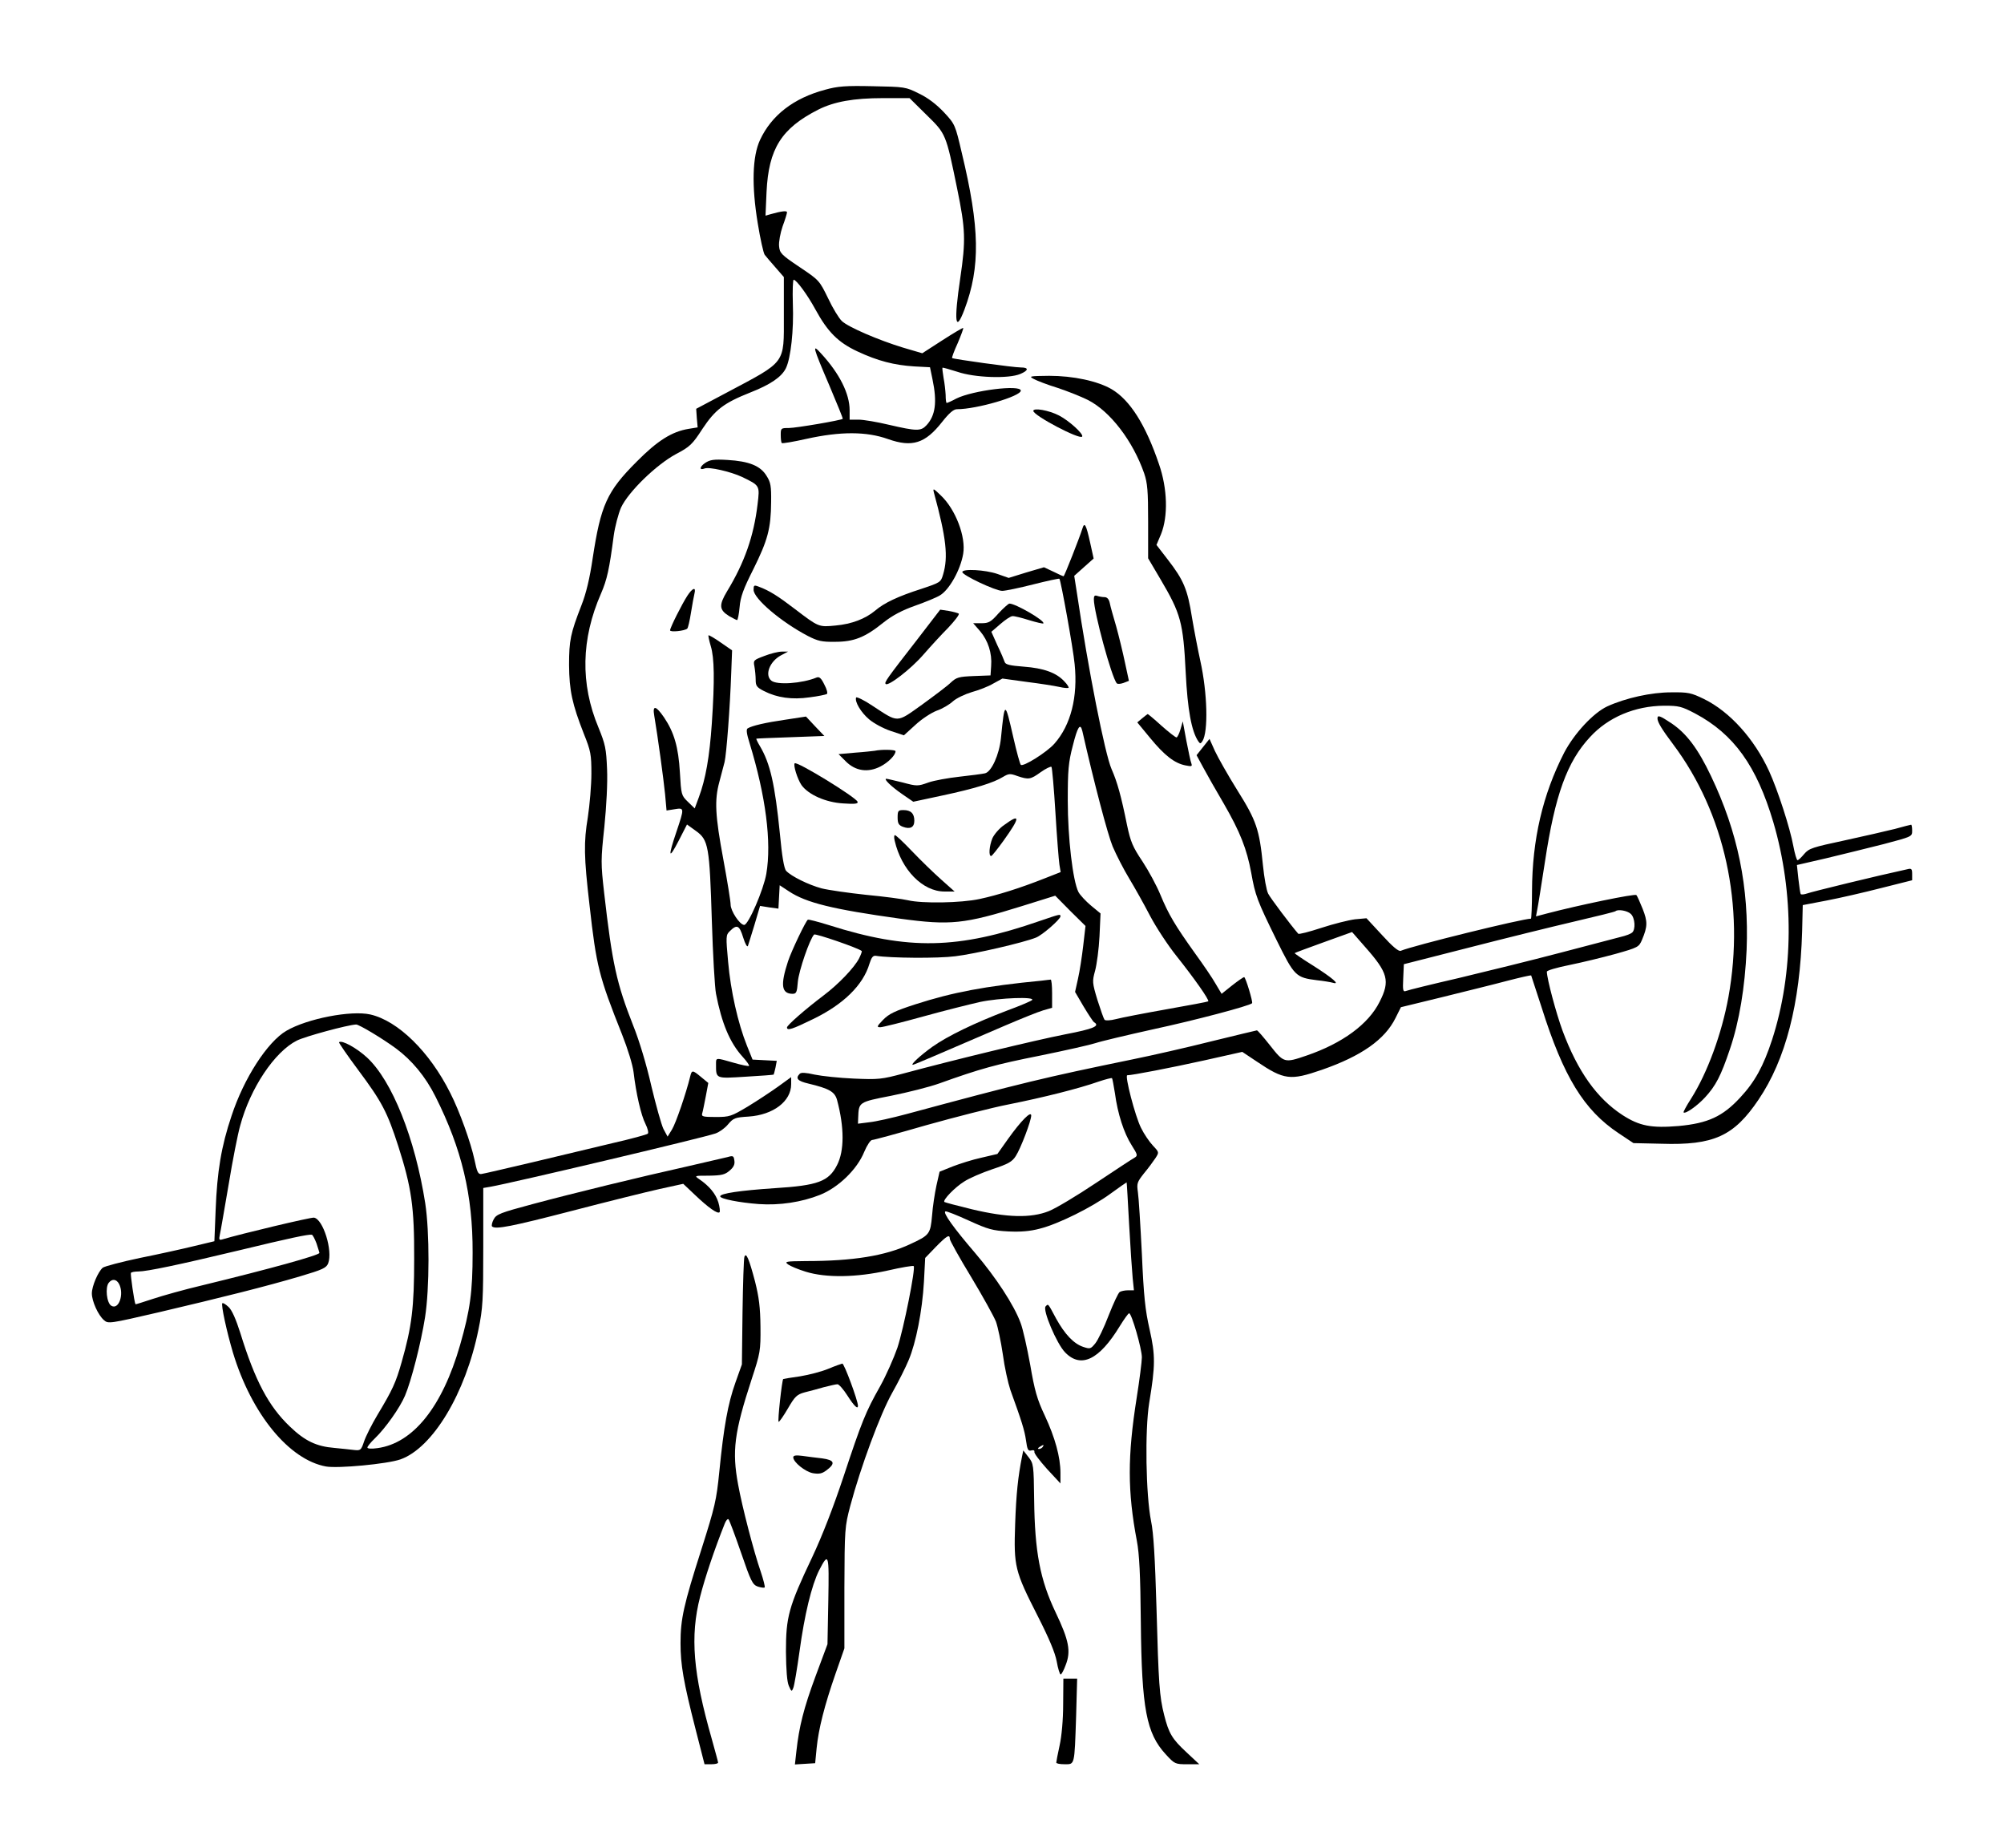 <svg xmlns="http://www.w3.org/2000/svg" width="1200" height="1106.25" viewBox="0 0 960 885"><g transform="matrix(.1 0 0-.1 0 885)"><path d="m3952 8420c-150-40-256-122-311-240-37-79-41-219-11-400 12-74 27-141 33-150 6-8 30-36 52-61l40-46v-185c0-234 13-216-273-368l-147-78 3-44 4-45-43-7c-80-13-149-56-249-157-143-143-172-208-211-464-14-95-31-167-54-225-52-134-59-167-59-285 1-123 15-187 71-330 33-82 36-99 36-190 0-55-8-149-17-209-20-120-19-189 8-421 33-295 45-341 156-620 27-68 51-146 55-180 12-103 36-207 57-248 11-22 16-43 11-47-4-4-80-25-168-45-88-21-261-62-385-92-124-29-234-55-244-56-16-2-21 10-33 68-17 80-71 232-116 320-99 198-251 346-383 376-92 21-303-20-402-78-91-53-204-228-263-408-49-145-69-267-76-450l-6-150-96-23c-53-13-170-39-260-57-90-19-170-40-179-47-22-19-52-88-52-123 0-37 30-104 58-128 20-18 27-17 264 38 298 70 514 124 676 172 108 32 125 40 134 62 23 60-24 212-68 219-16 2-351-78-438-104-16-5-18-2-13 22 4 16 22 124 42 239 19 116 44 244 56 285 48 178 164 352 271 406 40 20 242 75 284 77 14 0 123-65 190-114 77-57 142-135 190-231 126-251 179-471 178-748 0-188-12-275-60-442-85-296-225-471-396-494-28-4-48-3-48 3 0 5 16 25 36 44 49 47 119 145 144 204 30 70 77 254 96 375 22 139 22 410 1 547-49 312-159 587-279 698-50 46-121 85-134 73-2-2 39-62 92-133 114-153 139-201 192-365 63-197 77-290 76-540 0-231-11-323-60-494-28-99-44-133-116-253-27-45-56-103-64-127-14-42-17-44-47-41-18 2-61 7-95 10-86 7-141 33-213 102-102 97-167 219-238 449-21 66-40 109-56 124-14 13-27 21-30 18-7-7 21-136 51-237 89-294 269-513 446-545 58-10 293 12 356 34 155 55 312 316 374 622 21 102 23 141 23 396v282l35 6c98 17 1013 233 1077 255 18 6 45 25 60 43 26 31 34 34 99 38 118 8 204 73 204 155v34l-62-45c-35-25-100-68-146-96-79-47-87-50-153-50-62 0-70 2-65 18 3 9 10 46 17 81l12 64-34 28c-42 35-45 35-53 2-19-78-68-222-87-253l-21-34-20 37c-10 21-36 114-58 206-22 98-58 218-86 287-80 203-101 296-140 638-16 141-16 157 1 315 10 100 16 211 13 277-4 98-8 118-41 199-88 210-83 425 12 642 29 67 40 117 61 278 6 43 22 104 35 134 35 75 167 204 263 256 67 35 79 47 127 121 61 92 103 124 229 174 97 38 151 75 171 117 23 48 38 181 33 309-2 63 0 114 4 114 13 0 66-72 104-142 59-108 109-158 201-201 98-46 177-66 273-72l75-4 12-58c23-109 14-174-29-220-27-29-48-28-178 2-58 14-124 25-147 25h-43v45c0 79-48 175-135 270-46 51-44 40 39-154 36-85 65-156 63-157-7-7-224-44-258-44-38 0-39-1-39-33 0-19 2-36 5-39 3-3 56 6 118 20 163 36 287 36 391-1 116-41 178-21 259 82 34 43 55 61 71 61 95 0 306 62 306 89 0 30-231 1-309-38-22-12-43-21-46-21-3 0-5 17-5 38-1 20-5 57-10 82-4 25-7 47-5 49 2 1 34-8 72-20 81-28 245-34 301-10 40 17 41 31 2 31-36 0-323 40-329 45-2 3 10 35 27 72 16 38 28 70 26 72-2 2-47-25-100-59l-96-62-92 27c-118 36-262 98-293 127-14 13-44 62-66 109-42 86-43 87-137 150-88 59-95 67-98 100-2 20 6 63 17 95 12 32 21 62 21 67 0 9-25 6-79-9l-24-7 5 114c10 207 71 304 248 394 76 38 168 55 311 55h126l81-80c94-92 93-90 147-353 40-195 42-247 15-429-31-209-24-267 20-151 77 205 74 391-13 752-31 133-32 136-85 193-36 38-76 69-120 90-64 32-68 32-221 35-130 3-168 0-229-17m-2436-5525c7-22 14-43 14-46 0-11-239-77-560-155-85-20-192-50-237-65-46-15-83-27-84-26-6 11-25 144-22 150 2 4 18 7 35 7 42 0 194 32 478 100 248 60 338 79 354 76 4-1 14-20 22-41m-946-194c26-49-1-127-37-105-22 13-30 88-12 110 16 20 36 18 49-5"/><path d="m4952 7035c14-8 66-28 115-43 48-16 113-42 143-57 108-54 217-197 271-352 16-47 19-84 19-231v-176l59-100c98-166 109-207 121-447 9-180 28-281 60-329 9-13 11-13 20 0 29 45 24 232-10 385-11 50-29 143-40 208-21 134-40 179-116 277l-54 70 22 52c34 85 31 217-10 335-64 189-139 307-227 359-67 39-184 64-299 64-94-1-99-2-74-15"/><path d="m4950 6882c0-22 224-140 234-123 8 12-64 77-111 101-48 25-123 38-123 22"/><path d="m3377 6632c-26-18-28-36-2-26 22 9 125-15 179-40 87-42 86-41 75-132-18-151-62-278-146-416-40-67-38-89 10-119 18-10 35-19 38-19 3 0 9 28 12 62 4 49 18 87 66 182 69 139 84 195 85 321 1 77-2 95-22 126-29 48-84 70-187 76-67 4-84 1-108-15"/><path d="m4474 6490c59-216 69-308 44-391-11-38-13-39-106-70-109-35-176-66-220-104-47-39-112-64-189-71-81-8-81-8-195 79-81 62-122 88-173 107-23 9-25 7-25-15 0-42 132-154 260-221 47-24 66-29 130-28 91 0 144 21 233 93 43 34 89 58 151 80 48 17 102 39 118 49 45 26 99 122 112 199 14 81-36 213-107 280-36 35-39 36-33 13"/><path d="m5185 6318c-13-42-86-228-90-228-3 0-25 10-49 22l-45 21-85-25-84-26-54 19c-58 20-168 26-168 9 0-15 159-90 191-90 15 0 82 14 149 31 67 17 123 29 125 27 7-8 66-334 73-409 16-156-18-292-97-381-36-41-151-113-161-101-4 4-20 62-35 128-41 180-42 180-60 0-8-80-46-163-77-169-13-3-67-10-121-16-54-6-122-18-150-28-50-18-55-18-122 0-38 9-74 18-79 18-15 0 24-38 78-75l51-35 140 30c155 33 245 61 290 89 27 16 34 17 69 4 54-18 62-17 112 19 24 17 47 28 51 25 3-4 12-103 19-220 7-116 16-228 19-248l6-36-79-31c-114-45-221-79-310-98-88-19-275-22-342-6-25 6-115 18-200 26-85 9-182 23-214 31-63 17-146 58-170 84-10 11-20 70-30 178-24 237-46 336-96 420-11 18-18 34-17 35 1 1 75 4 164 7l162 6-44 46-44 47-98-15c-97-14-161-29-182-42-7-5-4-27 10-71 77-252 106-473 80-625-13-76-86-245-106-245-21 0-65 67-65 97 0 16-16 114-35 217-39 210-43 283-19 371 9 33 20 76 25 95 9 38 26 259 32 430l4 105-55 38c-30 21-56 36-58 34-2-1 3-25 11-52 17-56 19-162 5-369-11-162-30-268-62-354l-20-54-33 32c-31 30-32 34-38 140-7 122-28 193-76 264-39 57-56 60-47 9 17-100 45-306 52-377l7-78 38 6c48 8 48 7 9-109-41-121-37-135 11-42l40 78 43-31c60-43 65-73 76-430 5-162 14-320 20-350 27-140 66-234 127-301 20-22 34-42 31-44-2-3-36 4-74 15-87 25-84 25-84-7 0-71-3-69 142-60 73 4 133 9 134 10 1 1 5 16 9 34l6 32-58 3-58 3-27 67c-43 107-78 263-90 401-11 121-11 129 8 147 34 34 46 29 64-30 10-32 20-49 23-40 3 8 17 55 32 103l26 88 44-7 44-6 3 56 3 56 44-29c83-55 209-86 532-131 242-33 308-26 584 60l160 50 72-73 73-72-11-95c-6-52-17-123-25-158l-14-63 41-70c23-38 45-72 50-75 30-18-2-32-138-58-143-28-536-123-773-187-108-29-122-30-240-25-69 3-153 12-187 19-44 10-65 11-72 4-22-22-10-35 42-47 100-24 126-39 137-79 35-131 35-243 0-311-40-79-92-98-300-111-164-11-260-25-260-39 0-12 91-30 185-37 99-7 205 9 293 44 88 35 178 122 212 206 13 31 30 57 38 57 8 0 125 32 260 71 136 38 314 84 397 100 160 32 333 75 429 109 33 11 61 18 63 16 2-2 8-35 14-72 13-98 43-191 80-249 29-46 30-50 14-60-10-5-93-60-185-121-91-61-193-122-226-135-86-34-200-31-368 9-70 17-130 33-132 35-9 9 51 71 95 98 24 16 85 42 135 59 76 25 95 36 112 63 24 37 74 169 74 194 0 24-48-24-111-112l-51-72-77-18c-42-9-104-29-138-42l-62-25-15-66c-8-37-18-102-21-144-8-89-12-94-105-137-119-56-274-81-500-81-96-1-103-2-85-16 11-8 49-24 85-35 97-30 242-28 394 6 65 15 120 24 123 21 10-10-48-300-78-391-17-49-54-133-83-185-69-122-88-169-176-435-47-141-100-279-150-385-112-236-125-284-125-450 1-89 5-145 14-165 12-28 14-28 21-10 5 11 18 90 30 175 24 177 58 317 94 389 46 89 48 80 44-145l-4-209-57-153c-57-154-79-242-92-360l-7-63 48 3 49 3 7 72c9 92 38 206 91 358l42 120v290c1 283 2 293 28 392 50 187 144 441 201 542 30 53 65 123 79 157 35 83 65 235 73 374l6 115 51 53c53 54 67 62 67 38 0-7 46-90 102-182 56-93 109-189 119-214 9-25 24-96 33-157 8-61 25-137 36-170 54-149 68-193 75-242 6-44 10-52 25-48 11 3 17 0 15-7-2-6 25-42 60-81l65-70v50c0 76-26 170-75 275-37 78-49 121-70 244-15 82-35 172-46 200-31 85-119 219-218 335-103 120-156 194-142 199 5 2 55-18 112-44 92-42 114-48 189-52 59-3 105 1 150 13 89 22 250 102 340 168 41 30 76 54 77 54 1-1 6-92 12-202 6-110 14-226 17-257l6-58h-29c-15 0-33-4-39-8-7-4-30-54-53-112-22-58-51-118-64-134-22-27-25-28-58-17-45 15-88 60-130 136-40 75-37 71-50 58-16-16 53-179 93-220 76-79 164-36 262 125 21 34 41 62 45 62 12 0 61-170 61-211 0-19-11-107-25-195-44-279-44-447 1-684 12-63 17-164 19-390 4-415 27-532 119-632 43-47 46-48 103-48h58l-62 58c-68 63-84 90-106 177-23 90-27 151-37 515-7 239-14 358-26 415-25 125-30 434-9 565 30 182 30 228 2 353-21 92-28 157-37 362-7 138-15 270-19 295-6 42-4 48 29 90 21 25 45 58 55 73 18 28 18 28-12 60-17 18-43 56-57 85-28 55-79 252-66 252 24 0 210 36 368 71l183 41 69-46c132-89 161-92 312-40 190 66 302 145 353 248l26 52 197 48c108 27 248 61 311 78 62 16 114 28 116 26 1-2 23-70 50-153 105-333 203-492 368-602l72-48 134-3c250-8 347 36 465 211 130 192 199 459 209 807l3 125 115 22c63 12 180 39 262 60l147 37v29c0 25-3 29-22 24-148-32-459-108-480-116-15-5-29-7-32-3-2 4-7 37-11 73l-7 66 139 32c76 18 200 49 276 68 136 36 137 36 137 64 0 16-2 29-5 29-3 0-37-9-77-20-40-10-149-35-241-55-154-33-171-38-194-65-14-17-28-30-32-30-4 0-13 30-20 67-16 88-75 269-116 359-71 155-188 285-312 346-62 30-75 33-158 32-95 0-217-27-305-67-67-31-158-129-207-222-103-201-153-416-154-662 0-73-3-133-5-133-41 0-565-129-624-154-10-4-39 20-89 75l-75 81-55-5c-31-4-103-22-161-41-58-19-108-32-111-28-34 39-133 170-144 192-8 15-19 76-25 136-17 171-31 213-122 358-45 72-93 157-108 189l-26 58-31-39-31-39 32-59c17-32 62-111 99-174 78-135 110-217 131-331 19-107 28-132 121-321 86-174 92-180 195-193 30-3 64-9 75-12 38-11-3 24-96 83-50 31-89 58-87 59 2 2 64 25 139 52l136 49 63-72c109-123 120-162 69-262-53-107-178-199-351-258-105-36-108-35-174 49-31 39-59 72-63 72-3 0-100-24-216-52-115-29-286-68-380-87-423-87-527-112-1083-262-67-18-147-36-177-39l-55-7 1 28c3 76 1 75 159 106 79 16 183 42 230 59 198 71 271 91 482 133 123 25 242 52 266 60 23 8 149 38 280 67 195 42 457 111 470 124 5 5-31 125-38 125-4 0-30-18-58-40l-50-40-28 47c-15 27-60 93-100 148-95 133-126 185-165 279-18 44-57 116-86 160-47 70-57 94-74 174-28 139-47 207-74 268-32 73-112 478-166 843l-13 83 47 42 46 41-17 77c-19 86-27 100-37 66m2935-885c186-99 295-251 375-521 100-340 98-721-6-1042-42-128-83-202-153-277-84-91-155-123-294-136-132-11-188 0-269 52-123 80-215 209-288 405-31 85-74 246-75 282 0 6 48 20 108 32 59 12 158 36 220 53 110 31 113 33 128 68 27 64 27 87 3 148-13 32-26 62-30 66-6 8-280-49-428-88l-53-14 6 32c4 18 20 121 37 230 48 319 106 479 216 597 87 95 215 149 355 150 70 0 83-3 148-37m-2935-85c55-243 121-494 145-552 18-42 53-110 79-153 26-43 71-123 100-179 29-55 86-142 127-193 82-103 158-210 152-217-2-2-92-19-200-38-107-19-216-40-242-47-27-7-51-8-55-3-4 5-19 48-34 95-25 83-25 89-11 140 8 30 18 104 21 164l5 110-46 38c-25 21-52 50-60 65-27 54-51 260-51 437 0 146 3 183 24 263 23 92 36 112 46 70m2627-875c21-19 24-76 6-90-7-6-31-15-53-20-22-6-152-40-290-76-137-36-356-90-486-121-130-30-244-58-253-62-15-6-17 1-14 61l3 67 310 79c171 44 398 100 505 125 107 25 197 47 199 50 11 10 56 3 73-13m-2817-2553c-3-5-12-10-18-10-7 0-6 4 3 10 19 12 23 12 15 0"/><path d="m7940 5409c0-17 20-51 75-124 247-329 344-773 265-1210-32-176-101-364-179-487-22-34-38-64-36-66 8-9 65 31 102 71 52 56 77 104 120 232 45 132 72 297 80 475 12 301-42 564-171 834-62 130-116 202-188 251-56 37-68 42-68 24"/><path d="m3293 5997c-26-40-83-153-83-166 0-10 69-3 82 8 4 3 12 38 18 76 6 39 14 80 17 93 8 32-9 27-34-11"/><path d="m5240 5980c0-61 85-375 110-403 4-4 18-3 32 2l26 10-19 88c-10 48-29 126-42 173-14 47-28 97-31 113-4 18-13 27-25 27-11 0-26 3-35 6-12 4-16 0-16-16"/><path d="m4783 5912c-36-41-47-47-81-47h-40l33-38c38-45 58-105 53-167l-3-45-80-3c-72-3-83-6-110-31-16-16-79-63-138-106-125-89-111-88-238-5-40 27-76 44-78 39-7-20 23-71 62-104 22-19 68-44 104-56l63-21 55 50c30 28 76 58 102 68 27 9 62 30 78 45 17 15 57 34 90 44 33 9 80 27 103 41l44 24 116-16c64-8 134-19 156-24 22-5 42-7 45-4 2 2-6 16-20 30-38 42-100 64-195 71-66 5-87 10-91 22-3 9-18 45-35 80l-29 65 43 37c24 21 50 38 58 38 8 1 44-8 79-19 36-11 67-18 69-16 11 12-136 97-163 95-5-1-29-22-52-47"/><path d="m4394 5787c-147-189-159-206-151-213 12-12 120 71 180 140 34 39 88 98 120 130 31 33 54 63 50 67-5 3-26 9-49 13l-40 6-110-143"/><path d="m3661 5708c-51-19-53-21-47-50 3-17 6-46 6-64 0-29 5-36 40-54 63-32 134-42 218-30 41 5 78 13 83 16 5 3 0 23-12 45-15 31-24 39-37 34-70-29-191-37-217-15-33 27-8 92 46 121l34 18h-30c-16 0-54-9-84-21"/><path d="m5472 5410l-24-20 62-75c68-83 117-121 169-131 30-6 33-5 28 10-4 9-14 59-24 109l-17 92-11-38c-6-21-15-39-19-39-5 0-37 25-72 56-34 31-64 56-66 56-2-1-13-9-26-20"/><path d="m4190 5254c-8-1-50-6-94-9l-79-7 35-35c46-46 106-55 166-24 37 19 72 54 72 73 0 8-69 9-100 2"/><path d="m3807 5194c-8-8 13-76 33-105 33-45 115-82 198-87 57-4 74-2 70 8-7 21-290 195-301 184"/><path d="m4300 4935c0-29 5-37 25-45 35-13 55-3 55 29 0 35-17 51-52 51-25 0-28-3-28-35"/><path d="m4811 4899c-24-16-49-46-57-64-15-37-19-85-6-85 4 0 30 33 59 73 81 113 82 133 4 76"/><path d="m4286 4823c32-139 134-243 238-243h49l-64 57c-35 31-98 92-139 135-41 43-78 78-83 78-4 0-5-12-1-27"/><path d="m4981 4439c-392-136-629-141-1010-20-52 16-97 28-101 26-10-6-78-148-95-199-37-113-32-155 21-156 19 0 22 7 26 58 5 53 57 205 78 226 6 6 213-65 228-79 2-2-4-18-13-36-23-44-98-123-170-177-90-68-175-143-175-153 0-17 25-9 125 40 145 70 240 163 270 265 10 31 17 40 31 38 70-11 297-13 381-2 92 11 325 65 385 89 30 11 118 88 118 102 0 12-2 11-99-22"/><path d="m4990 4153c-271-26-427-56-604-113-99-32-128-46-156-75-30-31-31-35-13-35 11 0 103 23 204 51 101 28 225 59 274 70 95 20 266 26 249 9-5-5-59-28-119-50-153-58-286-122-359-174-57-41-106-86-93-86 5 0 87 35 442 188 77 33 159 66 183 73l42 12v69c0 37-3 67-7 66-5 0-24-3-43-5"/><path d="m3485 3308c-16-4-102-24-190-44-233-52-545-128-743-181-157-42-174-49-187-73-8-15-11-30-8-34 16-16 95 0 381 74 169 44 358 91 421 105l114 25 56-53c64-61 109-93 118-83 3 3 1 25-6 48-13 41-43 77-91 110-25 17-24 17 47 17 60 1 76 5 98 24 19 16 26 30 23 48-3 23-6 25-33 17"/><path d="m3566 2830c-3-8-7-127-9-265l-3-250-31-87c-36-101-56-212-77-425-14-140-21-169-86-374-85-266-100-333-100-449 0-104 14-185 72-412l43-168h33c17 0 32 3 32 8 0 4-14 54-30 112-90 315-105 492-56 683 23 90 67 222 118 350 6 15 14 24 18 20 4-4 31-76 60-160 47-137 55-153 80-162 16-5 31-7 33-4 3 2-6 37-19 76-33 95-89 311-108 416-30 161-19 249 65 506 41 125 43 135 42 250-1 94-7 141-26 217-29 110-43 142-51 118"/><path d="m3968 2294c-31-13-92-29-135-36-43-6-79-12-81-13-6-4-28-205-22-205 4 0 24 29 45 65 33 57 43 66 79 76 22 5 64 17 93 25 28 7 57 14 65 14 7 0 29-25 48-55 32-50 50-67 50-48 0 24-66 203-75 202-5-1-36-12-67-25"/><path d="m4896 1874c-19-96-28-178-33-324-7-203-2-224 108-440 54-106 83-175 91-217 6-35 15-63 19-63 4 0 15 20 24 45 26 66 16 118-48 252-75 157-100 291-103 540-2 167-3 173-27 204l-25 32-6-29"/><path d="m3800 1870c0-23 57-69 94-76 30-5 44-2 64 13 46 34 40 50-20 58-29 3-72 9-95 12-30 4-43 2-43-7"/><path d="m5093 688c0-74-7-153-17-198-9-41-16-78-16-82 0-5 18-8 40-8 49 0 47-9 55 228l5 182h-33-33l-1-122"/></g></svg>